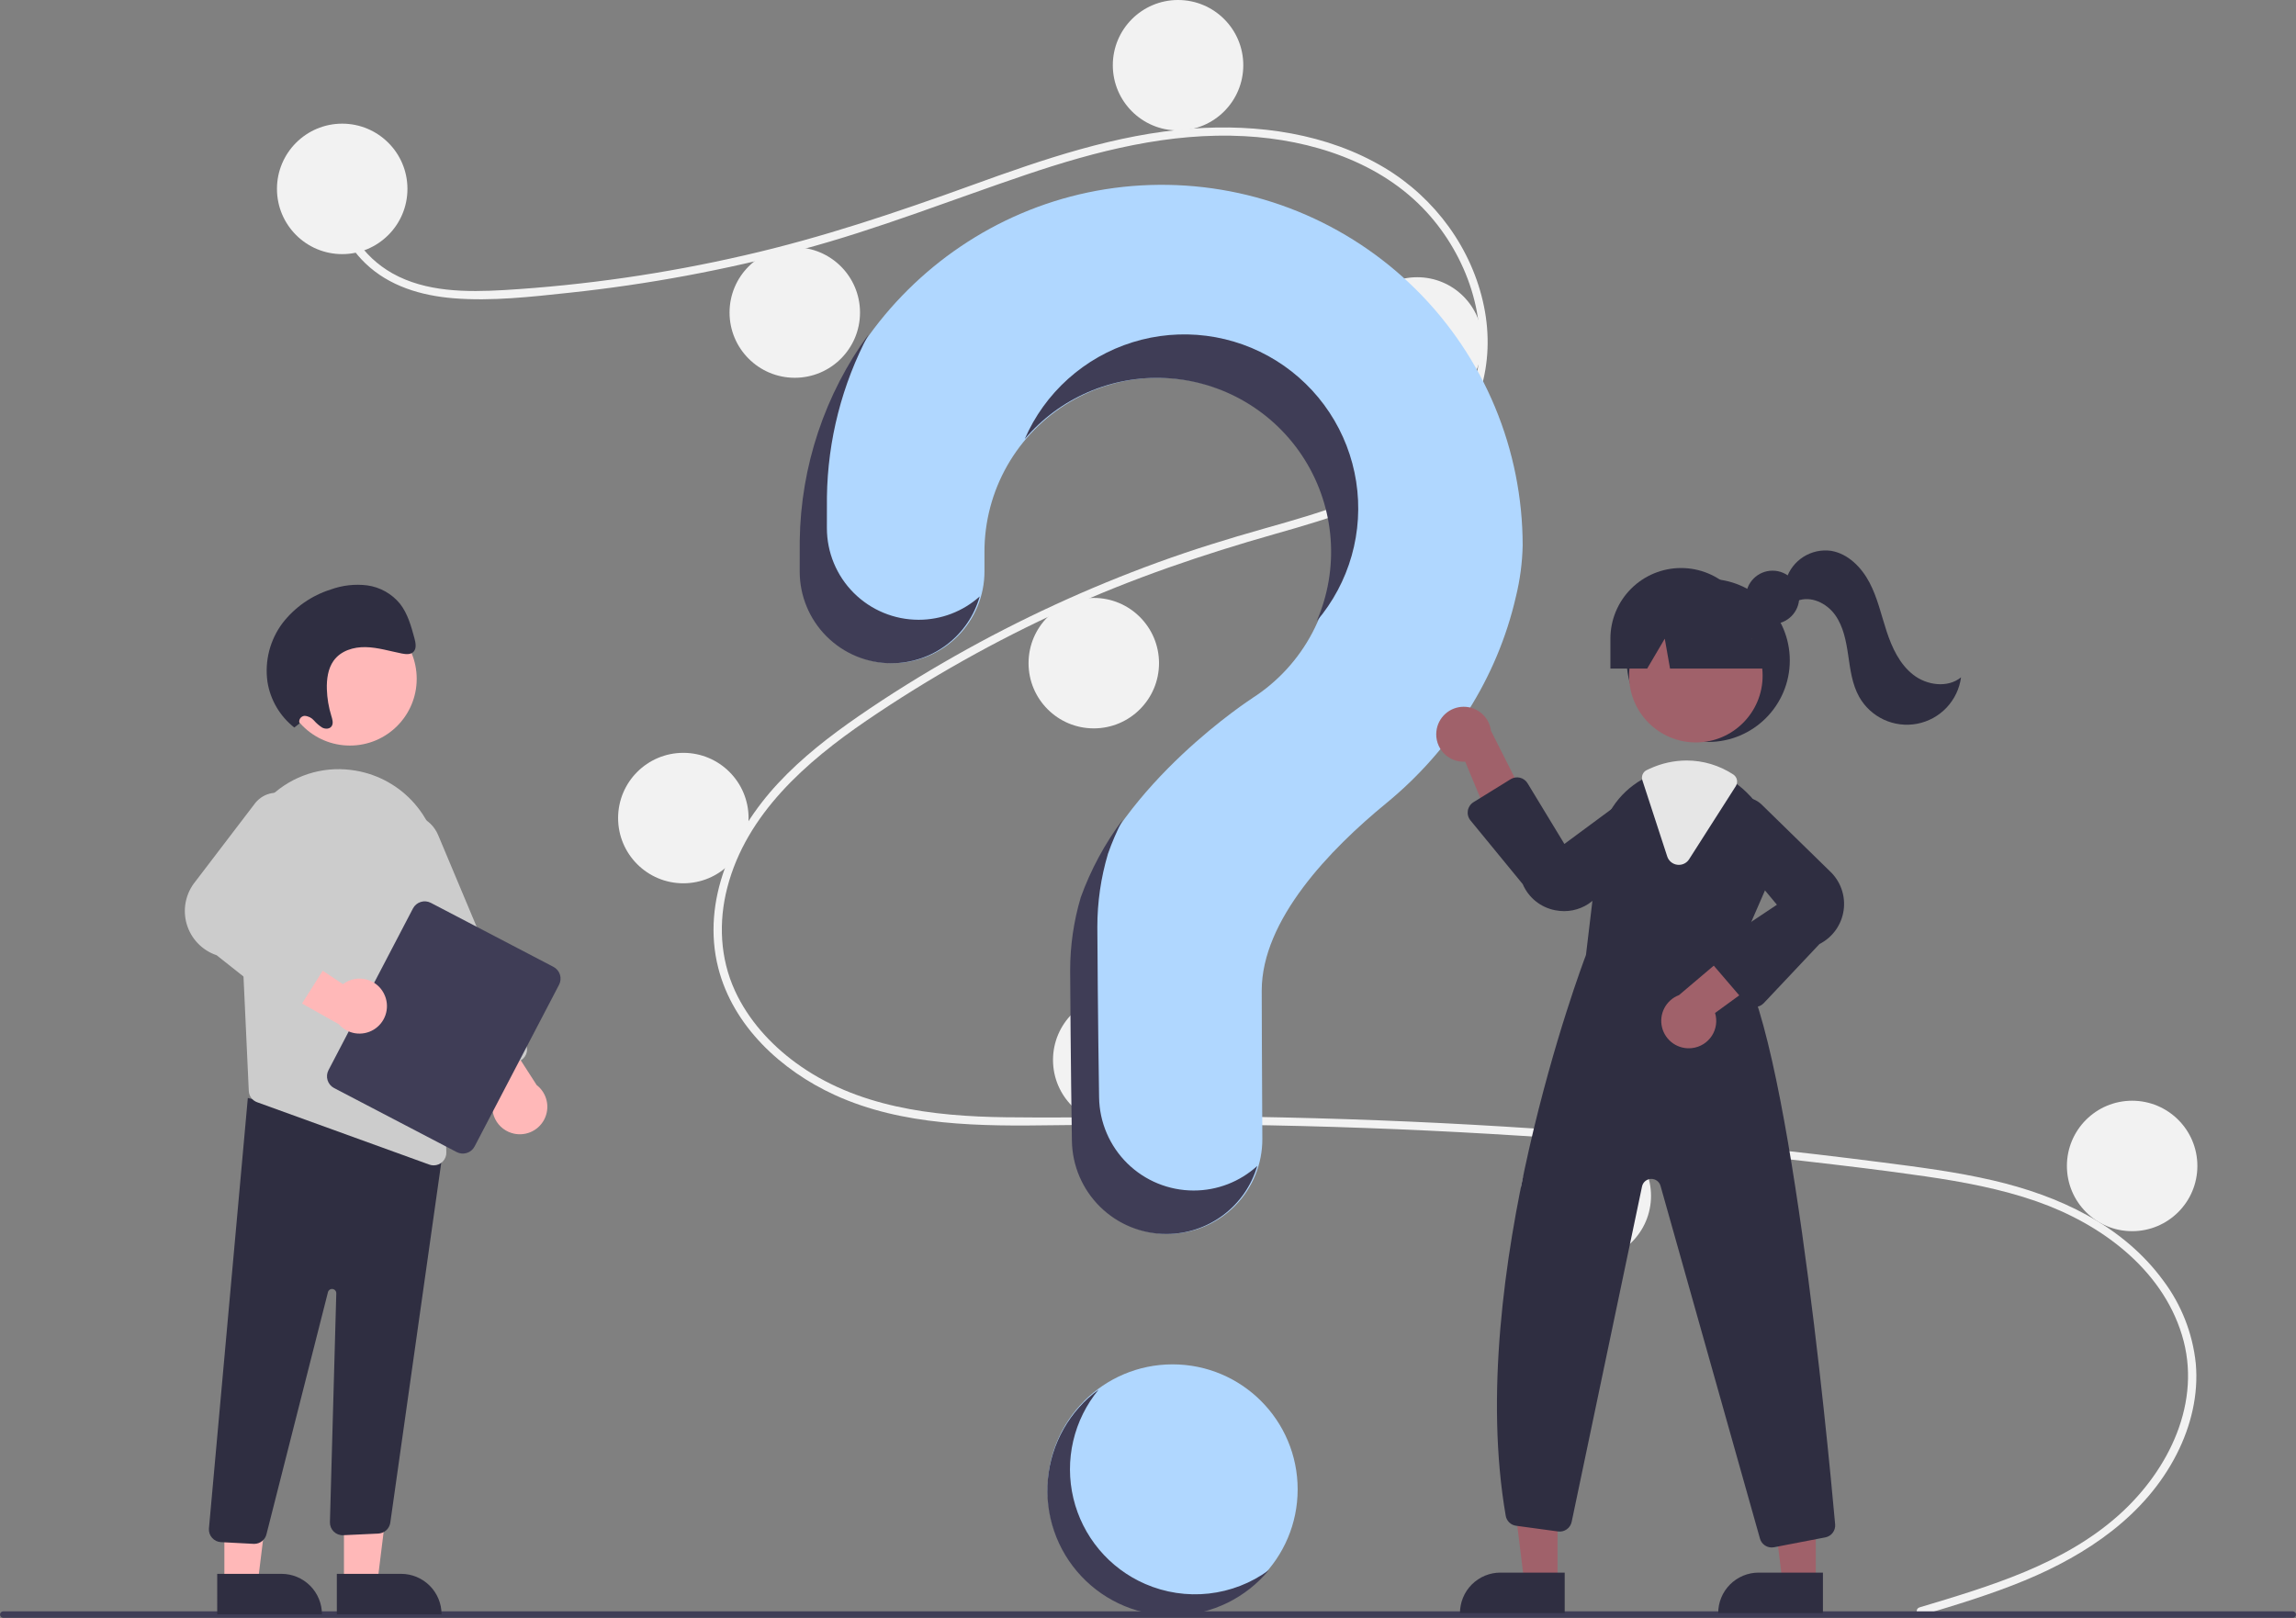 <svg width="400" height="282" viewBox="0 0 400 282" fill="none" xmlns="http://www.w3.org/2000/svg">
<rect x="0" y="0" width="400" height="282" fill="#808080" stroke="none"/>
<g clip-path="url(#clip0_143_833)">
<path d="M204.288 281.292C216.319 281.292 226.072 271.539 226.072 259.508C226.072 247.477 216.319 237.725 204.288 237.725C192.257 237.725 182.505 247.477 182.505 259.508C182.505 271.539 192.257 281.292 204.288 281.292Z" fill="#B0D7FF"/>
<path d="M334.424 280.068C346.611 276.408 359.567 272.591 369.232 263.891C377.868 256.116 383.699 244.243 380.121 232.583C376.551 220.947 365.856 213.188 354.814 209.329C348.551 207.141 341.999 205.926 335.449 204.972C328.329 203.935 321.178 203.086 314.03 202.268C285.087 198.958 256.036 196.936 226.875 196.202C212.487 195.839 198.101 195.848 183.71 196.057C170.858 196.243 157.322 196.239 145.4 190.777C136.128 186.529 127.713 178.801 125.13 168.646C122.148 156.923 127.648 144.985 135.539 136.495C139.698 132.02 144.559 128.253 149.573 124.79C155.013 121.033 160.643 117.542 166.394 114.283C177.722 107.867 189.565 102.408 201.8 97.96C207.836 95.765 213.961 93.872 220.14 92.125C225.357 90.65 230.59 89.173 235.633 87.163C245.38 83.278 254.651 76.698 257.129 65.91C259.478 55.685 255.518 44.585 248.575 36.989C240.542 28.202 228.43 24.349 216.818 23.726C203.782 23.026 191.046 26.289 178.793 30.43C165.725 34.846 152.938 39.924 139.593 43.501C126.36 47.045 112.871 49.553 99.248 51.001C92.579 51.711 85.709 52.513 79.001 51.969C73.379 51.513 67.785 49.86 63.642 45.87C60.089 42.449 57.972 37.746 58.7 32.784C58.832 31.883 60.201 32.266 60.07 33.162C59.184 39.202 63.29 44.768 68.35 47.619C74.197 50.914 81.313 50.919 87.823 50.542C101.939 49.69 115.96 47.663 129.739 44.483C143.279 41.39 156.336 36.969 169.378 32.246C181.764 27.761 194.427 23.384 207.66 22.412C219.142 21.569 231.22 23.242 241.223 29.242C250.014 34.516 256.478 43.31 258.538 53.402C260.551 63.264 257.763 73.189 250.298 80.071C242.569 87.197 231.971 90.243 222.095 93.048C209.568 96.607 197.31 100.766 185.445 106.167C173.419 111.626 161.885 118.111 150.971 125.549C140.436 132.748 130.039 141.806 126.707 154.65C125.155 160.632 125.442 166.977 128.039 172.628C130.348 177.652 134.151 181.879 138.581 185.139C149.151 192.916 162.473 194.513 175.241 194.672C189.581 194.851 203.921 194.367 218.266 194.602C247.499 195.082 276.673 196.861 305.787 199.94C313.083 200.712 320.369 201.566 327.645 202.501C334.191 203.342 340.758 204.178 347.193 205.671C358.635 208.327 369.769 213.433 376.881 223.135C380.037 227.34 381.993 232.323 382.539 237.553C383.036 243.01 381.7 248.477 379.233 253.332C373.772 264.077 363.543 270.912 352.679 275.402C346.861 277.807 340.825 279.629 334.802 281.438C333.924 281.701 333.549 280.331 334.424 280.068Z" fill="#F2F2F2"/>
<path d="M59.617 44.278C65.894 44.278 70.983 39.189 70.983 32.912C70.983 26.635 65.894 21.547 59.617 21.547C53.34 21.547 48.252 26.635 48.252 32.912C48.252 39.189 53.34 44.278 59.617 44.278Z" fill="#F2F2F2"/>
<path d="M138.464 65.824C144.741 65.824 149.829 60.736 149.829 54.459C149.829 48.182 144.741 43.093 138.464 43.093C132.187 43.093 127.099 48.182 127.099 54.459C127.099 60.736 132.187 65.824 138.464 65.824Z" fill="#F2F2F2"/>
<path d="M205.235 22.731C211.512 22.731 216.601 17.642 216.601 11.365C216.601 5.088 211.512 0 205.235 0C198.958 0 193.87 5.088 193.87 11.365C193.87 17.642 198.958 22.731 205.235 22.731Z" fill="#F2F2F2"/>
<path d="M246.908 71.033C253.185 71.033 258.273 65.945 258.273 59.668C258.273 53.391 253.185 48.303 246.908 48.303C240.631 48.303 235.543 53.391 235.543 59.668C235.543 65.945 240.631 71.033 246.908 71.033Z" fill="#F2F2F2"/>
<path d="M190.555 126.913C196.832 126.913 201.92 121.824 201.92 115.547C201.92 109.271 196.832 104.182 190.555 104.182C184.278 104.182 179.19 109.271 179.19 115.547C179.19 121.824 184.278 126.913 190.555 126.913Z" fill="#F2F2F2"/>
<path d="M119.048 153.905C125.325 153.905 130.414 148.817 130.414 142.54C130.414 136.263 125.325 131.175 119.048 131.175C112.771 131.175 107.683 136.263 107.683 142.54C107.683 148.817 112.771 153.905 119.048 153.905Z" fill="#F2F2F2"/>
<path d="M194.817 196.051C201.094 196.051 206.182 190.963 206.182 184.686C206.182 178.409 201.094 173.321 194.817 173.321C188.54 173.321 183.452 178.409 183.452 184.686C183.452 190.963 188.54 196.051 194.817 196.051Z" fill="#F2F2F2"/>
<path d="M276.268 219.729C282.545 219.729 287.634 214.641 287.634 208.364C287.634 202.087 282.545 196.999 276.268 196.999C269.992 196.999 264.903 202.087 264.903 208.364C264.903 214.641 269.992 219.729 276.268 219.729Z" fill="#F2F2F2"/>
<path d="M371.453 214.52C377.73 214.52 382.818 209.432 382.818 203.155C382.818 196.878 377.73 191.79 371.453 191.79C365.176 191.79 360.088 196.878 360.088 203.155C360.088 209.432 365.176 214.52 371.453 214.52Z" fill="#F2F2F2"/>
<path d="M201.955 32.203C167.91 32.444 140.034 60.11 139.551 94.152C139.546 94.466 139.544 96.676 139.545 99.567C139.545 103.805 141.228 107.869 144.225 110.866C147.222 113.863 151.286 115.547 155.524 115.547C157.625 115.547 159.705 115.132 161.646 114.328C163.587 113.523 165.35 112.344 166.834 110.857C168.319 109.371 169.496 107.607 170.299 105.665C171.102 103.724 171.514 101.643 171.512 99.542C171.51 97.576 171.509 96.215 171.509 96.132C171.508 90.87 172.877 85.7 175.48 81.128C178.084 76.556 181.832 72.74 186.358 70.057C190.883 67.373 196.029 65.914 201.289 65.822C206.55 65.731 211.743 67.01 216.359 69.534C220.975 72.059 224.855 75.741 227.616 80.22C230.377 84.698 231.924 89.818 232.107 95.076C232.289 100.334 231.099 105.549 228.654 110.208C226.21 114.867 222.594 118.809 218.164 121.646L218.17 121.653C218.17 121.653 195.426 136.295 188.492 156.381L188.497 156.383C187.278 160.498 186.66 164.767 186.663 169.059C186.663 170.823 186.767 186.259 186.967 198.788C187.038 203.11 188.804 207.232 191.886 210.264C194.969 213.296 199.119 214.995 203.442 214.994C205.615 214.994 207.766 214.564 209.771 213.73C211.777 212.895 213.598 211.672 215.129 210.131C216.661 208.59 217.872 206.762 218.694 204.751C219.516 202.74 219.933 200.587 219.919 198.414C219.85 186.941 219.812 173.58 219.812 172.611C219.812 160.277 231.71 147.988 241.484 139.974C252.738 130.746 260.837 118.171 264.09 103.985C264.809 101.064 265.206 98.073 265.273 95.066C265.273 86.772 263.632 78.561 260.444 70.904C257.257 63.247 252.585 56.297 246.7 50.454C240.814 44.611 233.83 39.99 226.151 36.857C218.471 33.725 210.248 32.143 201.955 32.203Z" fill="#B0D7FF"/>
<path d="M399.436 281.889H0.564C0.415 281.889 0.272 281.829 0.166 281.723C0.061 281.618 0.002 281.474 0.002 281.325C0.002 281.176 0.061 281.033 0.166 280.927C0.272 280.821 0.415 280.762 0.564 280.761H399.436C399.586 280.761 399.729 280.821 399.835 280.926C399.941 281.032 400 281.176 400 281.325C400 281.475 399.941 281.618 399.835 281.724C399.729 281.83 399.586 281.889 399.436 281.889Z" fill="#3F3D56"/>
<path d="M297.605 129.279C305.451 129.279 311.812 122.918 311.812 115.072C311.812 107.226 305.451 100.865 297.605 100.865C289.759 100.865 283.398 107.226 283.398 115.072C283.398 122.918 289.759 129.279 297.605 129.279Z" fill="#2F2E41"/>
<path d="M271.352 275.67H265.547L262.785 253.276H271.354L271.352 275.67Z" fill="#A0616A"/>
<path d="M261.4 274.011H272.597V281.061H254.35C254.35 280.135 254.533 279.218 254.887 278.363C255.241 277.507 255.761 276.73 256.415 276.076C257.07 275.421 257.847 274.902 258.702 274.547C259.558 274.193 260.474 274.011 261.4 274.011Z" fill="#2F2E41"/>
<path d="M316.34 275.67H310.535L307.773 253.276H316.342L316.34 275.67Z" fill="#A0616A"/>
<path d="M306.388 274.011H317.585V281.061H299.338C299.338 280.135 299.52 279.218 299.875 278.363C300.229 277.507 300.748 276.73 301.403 276.076C302.058 275.421 302.835 274.902 303.69 274.547C304.545 274.193 305.462 274.011 306.388 274.011Z" fill="#2F2E41"/>
<path d="M295.446 129.362C301.87 129.362 307.077 124.154 307.077 117.731C307.077 111.307 301.87 106.1 295.446 106.1C289.022 106.1 283.815 111.307 283.815 117.731C283.815 124.154 289.022 129.362 295.446 129.362Z" fill="#A0616A"/>
<path d="M302.378 166.883L307.583 154.926C308.847 152.121 309.209 148.993 308.619 145.973C308.03 142.954 306.518 140.191 304.292 138.068C303.834 137.616 303.349 137.193 302.838 136.803C300.27 134.794 297.105 133.699 293.845 133.692C291.653 133.7 289.488 134.182 287.499 135.103C287.329 135.179 287.163 135.259 286.993 135.34C286.666 135.496 286.344 135.667 286.031 135.842C283.993 137.012 282.258 138.646 280.966 140.61C279.675 142.574 278.863 144.815 278.596 147.15L276.3 166.396C275.722 167.906 255.113 222.46 262.321 264.109C262.397 264.554 262.614 264.962 262.94 265.275C263.265 265.588 263.682 265.788 264.129 265.847L271.436 266.841C271.97 266.914 272.511 266.782 272.952 266.472C273.392 266.162 273.698 265.697 273.809 265.17L286.069 206.728C286.146 206.365 286.342 206.038 286.626 205.799C286.91 205.561 287.266 205.424 287.637 205.412C288.007 205.399 288.372 205.511 288.671 205.73C288.971 205.949 289.189 206.262 289.289 206.619L306.612 268.077C306.735 268.524 307.002 268.918 307.371 269.198C307.739 269.479 308.19 269.631 308.653 269.631C308.791 269.63 308.929 269.617 309.065 269.593L317.991 267.874C318.51 267.777 318.974 267.489 319.292 267.068C319.61 266.646 319.76 266.121 319.711 265.596C318.399 250.968 311.428 177.695 302.378 166.883Z" fill="#2F2E41"/>
<path d="M250.245 127.41C250.164 128.101 250.236 128.802 250.456 129.463C250.675 130.124 251.037 130.728 251.515 131.234C251.993 131.74 252.577 132.135 253.224 132.39C253.871 132.646 254.567 132.757 255.262 132.715L261.763 148.339L266.681 141.049L259.753 127.33C259.606 126.167 259.036 125.099 258.154 124.328C257.271 123.557 256.136 123.137 254.964 123.147C253.792 123.156 252.664 123.596 251.794 124.382C250.925 125.167 250.373 126.245 250.245 127.41Z" fill="#A0616A"/>
<path d="M294.801 182.615C295.492 182.532 296.157 182.299 296.748 181.932C297.34 181.565 297.843 181.072 298.224 180.489C298.604 179.906 298.852 179.247 298.95 178.557C299.048 177.868 298.994 177.166 298.791 176.5L312.47 166.537L304.235 163.453L292.508 173.387C291.412 173.802 290.506 174.604 289.962 175.642C289.417 176.68 289.273 177.882 289.556 179.019C289.838 180.157 290.528 181.151 291.495 181.814C292.462 182.477 293.638 182.762 294.801 182.615Z" fill="#A0616A"/>
<path d="M272.502 158.755C271.978 158.755 271.455 158.703 270.94 158.601C269.696 158.364 268.529 157.825 267.542 157.031C266.556 156.237 265.78 155.212 265.282 154.047L256.174 142.941C255.981 142.706 255.841 142.433 255.763 142.14C255.684 141.846 255.67 141.539 255.719 141.24C255.769 140.94 255.883 140.655 256.052 140.403C256.221 140.15 256.442 139.937 256.7 139.777L263.18 135.766C263.42 135.618 263.686 135.519 263.964 135.474C264.241 135.429 264.525 135.44 264.799 135.506C265.073 135.571 265.331 135.69 265.558 135.856C265.785 136.022 265.977 136.231 266.124 136.472L272.543 147.048L284.837 137.962C285.816 137.449 286.947 137.305 288.023 137.557C289.1 137.808 290.049 138.439 290.699 139.333C291.349 140.227 291.655 141.325 291.563 142.426C291.47 143.528 290.984 144.559 290.193 145.331L277.923 156.525C276.481 157.954 274.532 158.756 272.502 158.755Z" fill="#2F2E41"/>
<path d="M305.722 175.458C305.705 175.458 305.689 175.458 305.672 175.458C305.373 175.451 305.079 175.381 304.809 175.253C304.539 175.125 304.299 174.941 304.104 174.714L298.343 167.993C298.146 167.764 298.001 167.496 297.916 167.207C297.831 166.918 297.808 166.614 297.85 166.315C297.891 166.016 297.995 165.73 298.155 165.474C298.315 165.219 298.528 165 298.779 164.833L309.567 157.641L299.793 145.891C299.225 144.943 299.016 143.822 299.206 142.733C299.395 141.645 299.97 140.66 300.826 139.96C301.681 139.26 302.76 138.891 303.865 138.921C304.969 138.951 306.027 139.377 306.843 140.122L318.722 151.73C319.657 152.584 320.37 153.652 320.801 154.843C321.233 156.033 321.369 157.311 321.197 158.565C321.026 159.82 320.553 161.014 319.819 162.046C319.084 163.077 318.111 163.915 316.981 164.488L307.273 174.789C307.073 175 306.833 175.169 306.566 175.284C306.3 175.399 306.012 175.458 305.722 175.458Z" fill="#2F2E41"/>
<path d="M292.489 150.692C292.396 150.692 292.304 150.686 292.212 150.675C291.811 150.626 291.432 150.463 291.121 150.205C290.809 149.948 290.578 149.606 290.455 149.221L286.126 135.948C286.017 135.612 286.034 135.249 286.173 134.925C286.311 134.6 286.563 134.337 286.88 134.184L287.021 134.118C287.148 134.057 287.274 133.997 287.403 133.94C289.422 133.004 291.62 132.515 293.845 132.508C296.734 132.514 299.558 133.362 301.972 134.95C302.295 135.166 302.521 135.499 302.601 135.88C302.681 136.26 302.608 136.657 302.399 136.984L294.277 149.707C294.087 150.009 293.823 150.258 293.51 150.43C293.197 150.603 292.846 150.693 292.489 150.692Z" fill="#E6E6E6"/>
<path d="M308.806 108.73C311.373 108.73 313.454 106.648 313.454 104.081C313.454 101.513 311.373 99.432 308.806 99.432C306.238 99.432 304.157 101.513 304.157 104.081C304.157 106.648 306.238 108.73 308.806 108.73Z" fill="#2F2E41"/>
<path d="M292.869 98.971C289.604 98.971 286.472 100.268 284.163 102.577C281.854 104.886 280.557 108.018 280.557 111.284V116.493H286.964L290.028 111.284L290.947 116.493H310.391L305.182 111.284C305.182 108.018 303.885 104.886 301.576 102.577C299.266 100.268 296.135 98.971 292.869 98.971Z" fill="#2F2E41"/>
<path d="M311.195 100.897C311.709 99.289 312.773 97.914 314.201 97.014C315.628 96.114 317.327 95.745 318.999 95.974C321.962 96.469 324.304 98.85 325.7 101.51C327.096 104.17 327.74 107.147 328.678 110C329.617 112.853 330.947 115.722 333.316 117.569C335.684 119.416 339.319 119.917 341.645 118.017C341.38 119.997 340.498 121.844 339.125 123.296C337.753 124.747 335.958 125.731 333.996 126.107C332.034 126.483 330.003 126.232 328.191 125.391C326.379 124.55 324.877 123.16 323.898 121.418C322.671 119.234 322.354 116.674 321.99 114.196C321.626 111.717 321.153 109.153 319.687 107.121C318.222 105.089 315.478 103.762 313.15 104.687L311.195 100.897Z" fill="#2F2E41"/>
<path d="M160.036 107.989C155.798 107.988 151.734 106.304 148.737 103.307C145.74 100.31 144.057 96.246 144.056 92.008C144.056 89.118 144.058 86.907 144.063 86.593C144.197 76.693 146.691 66.967 151.336 58.223C143.704 68.671 139.508 81.233 139.327 94.17C139.323 94.484 139.321 96.694 139.321 99.585C139.321 103.823 141.005 107.887 144.002 110.884C146.998 113.881 151.063 115.565 155.301 115.565C158.783 115.564 162.17 114.426 164.947 112.324C167.724 110.222 169.739 107.272 170.685 103.92C167.759 106.544 163.966 107.993 160.036 107.989Z" fill="#3F3D56"/>
<path d="M203.038 65.876C207.937 66.11 212.707 67.529 216.937 70.013C221.167 72.496 224.731 75.969 227.323 80.133C229.915 84.297 231.458 89.028 231.819 93.92C232.18 98.812 231.348 103.718 229.396 108.218C232.22 104.9 234.296 101.013 235.483 96.82C236.669 92.628 236.937 88.229 236.269 83.923C235.601 79.618 234.012 75.507 231.611 71.871C229.21 68.235 226.053 65.159 222.356 62.854C218.659 60.549 214.508 59.068 210.187 58.512C205.865 57.956 201.475 58.339 197.314 59.633C193.154 60.928 189.322 63.105 186.079 66.015C182.837 68.925 180.259 72.5 178.524 76.497C181.524 72.967 185.294 70.174 189.545 68.333C193.795 66.492 198.411 65.651 203.038 65.876Z" fill="#3F3D56"/>
<path d="M207.954 207.435C203.631 207.436 199.48 205.737 196.398 202.705C193.316 199.674 191.549 195.552 191.479 191.229C191.279 178.7 191.175 163.264 191.175 161.5C191.172 157.208 191.79 152.939 193.009 148.824L193.004 148.823C193.724 146.757 194.593 144.747 195.605 142.808C192.498 146.949 190.025 151.53 188.268 156.4L188.274 156.401C187.055 160.516 186.437 164.785 186.439 169.077C186.439 170.841 186.543 186.277 186.744 198.806C186.814 203.128 188.581 207.25 191.663 210.282C194.745 213.314 198.895 215.013 203.219 215.012C206.783 215.011 210.252 213.855 213.104 211.716C215.956 209.578 218.037 206.572 219.036 203.15C216.007 205.912 212.054 207.441 207.954 207.435Z" fill="#3F3D56"/>
<path d="M59.924 275.886L65.729 275.886L68.492 253.492L59.923 253.493L59.924 275.886Z" fill="#FFB8B8"/>
<path d="M76.926 281.276L58.68 281.277L58.68 274.227L69.876 274.226C71.746 274.226 73.539 274.969 74.861 276.291C76.183 277.613 76.926 279.406 76.926 281.276Z" fill="#2F2E41"/>
<path d="M39.088 275.886L44.893 275.886L47.655 253.492L39.086 253.493L39.088 275.886Z" fill="#FFB8B8"/>
<path d="M56.09 281.276L37.844 281.277L37.843 274.227L49.04 274.226C50.91 274.226 52.703 274.969 54.025 276.291C55.347 277.613 56.09 279.406 56.09 281.276Z" fill="#2F2E41"/>
<path d="M44.161 268.999L38.49 268.701C38.198 268.685 37.911 268.612 37.647 268.485C37.383 268.358 37.147 268.18 36.953 267.961C36.758 267.743 36.609 267.487 36.514 267.211C36.418 266.934 36.379 266.641 36.398 266.348L43.176 191.306L74.388 199.729L77.395 198.908L67.991 265.341C67.911 265.84 67.663 266.298 67.288 266.638C66.912 266.977 66.433 267.179 65.927 267.209L59.814 267.494C59.509 267.511 59.203 267.464 58.916 267.357C58.629 267.249 58.368 267.084 58.148 266.87C57.929 266.657 57.756 266.4 57.641 266.117C57.526 265.833 57.471 265.529 57.479 265.223L58.587 225.351C58.592 225.167 58.528 224.987 58.407 224.847C58.286 224.708 58.118 224.619 57.935 224.597C57.752 224.576 57.567 224.624 57.417 224.732C57.268 224.84 57.164 225 57.127 225.18L46.445 267.238C46.344 267.737 46.073 268.186 45.678 268.507C45.284 268.829 44.79 269.004 44.281 269.002C44.241 269.002 44.201 269.001 44.161 268.999Z" fill="#2F2E41"/>
<path d="M60.966 129.906C67.39 129.906 72.597 124.698 72.597 118.275C72.597 111.851 67.39 106.644 60.966 106.644C54.543 106.644 49.335 111.851 49.335 118.275C49.335 124.698 54.543 129.906 60.966 129.906Z" fill="#FFB8B8"/>
<path d="M41.602 152.446L42.88 180.038L43.343 190.077C43.361 190.514 43.51 190.936 43.769 191.288C44.028 191.64 44.387 191.907 44.799 192.054L74.792 202.919C75.034 203.009 75.291 203.054 75.549 203.052C75.845 203.054 76.137 202.995 76.41 202.881C76.682 202.767 76.929 202.599 77.135 202.388C77.341 202.176 77.502 201.925 77.609 201.65C77.716 201.374 77.767 201.08 77.758 200.785L76.528 151.172C76.447 147.101 74.949 143.187 72.291 140.102C69.633 137.018 65.983 134.958 61.969 134.277C61.679 134.232 61.384 134.188 61.089 134.149C58.6 133.84 56.073 134.08 53.687 134.852C51.301 135.625 49.113 136.911 47.278 138.62C45.377 140.368 43.883 142.513 42.902 144.902C41.922 147.291 41.477 149.866 41.602 152.446Z" fill="#CCCCCC"/>
<path d="M89.119 197.413C88.41 197.193 87.762 196.81 87.227 196.295C86.692 195.78 86.284 195.147 86.037 194.446C85.79 193.746 85.71 192.997 85.804 192.261C85.898 191.524 86.162 190.819 86.577 190.203L76.406 176.678L85.183 176.135L93.496 189.061C94.386 189.749 95.005 190.729 95.245 191.828C95.485 192.927 95.33 194.075 94.808 195.072C94.286 196.068 93.43 196.849 92.39 197.277C91.349 197.705 90.192 197.753 89.119 197.413Z" fill="#FFB8B8"/>
<path d="M81.968 187.755C81.699 187.646 81.454 187.484 81.247 187.279C81.04 187.075 80.876 186.831 80.765 186.563L65.441 150.054C65.141 149.339 64.984 148.572 64.98 147.797C64.976 147.022 65.124 146.253 65.418 145.535C65.711 144.817 66.142 144.164 66.688 143.613C67.234 143.062 67.882 142.624 68.597 142.324C69.313 142.024 70.08 141.867 70.855 141.864C71.631 141.86 72.399 142.01 73.117 142.303C73.835 142.597 74.487 143.029 75.038 143.575C75.588 144.121 76.026 144.771 76.326 145.486L91.649 181.995C91.876 182.536 91.878 183.145 91.656 183.688C91.434 184.231 91.006 184.664 90.465 184.892L83.662 187.747C83.394 187.861 83.107 187.92 82.816 187.921C82.525 187.922 82.237 187.866 81.968 187.755Z" fill="#CCCCCC"/>
<path d="M57.227 186.468L71.945 158.287C72.228 157.745 72.716 157.338 73.299 157.155C73.883 156.972 74.516 157.027 75.058 157.31L96.421 168.467C96.963 168.751 97.37 169.238 97.553 169.822C97.737 170.406 97.681 171.038 97.398 171.581L82.68 199.761C82.397 200.303 81.909 200.711 81.326 200.894C80.742 201.077 80.109 201.021 79.567 200.739L58.204 189.582C57.662 189.298 57.255 188.81 57.072 188.227C56.889 187.643 56.944 187.01 57.227 186.468Z" fill="#3F3D56"/>
<path d="M67.097 173.593C66.835 172.898 66.415 172.273 65.869 171.77C65.323 171.266 64.667 170.897 63.953 170.691C63.24 170.486 62.488 170.451 61.758 170.588C61.028 170.725 60.34 171.031 59.749 171.481L45.647 162.126L45.623 170.92L59.018 178.455C59.758 179.303 60.772 179.863 61.883 180.038C62.995 180.212 64.132 179.99 65.096 179.41C66.059 178.83 66.788 177.929 67.154 176.865C67.52 175.802 67.5 174.643 67.097 173.593Z" fill="#FFB8B8"/>
<path d="M49.268 175.57L37.743 166.441C36.496 166.022 35.37 165.308 34.46 164.358C33.55 163.408 32.885 162.251 32.52 160.988C32.156 159.724 32.104 158.391 32.368 157.102C32.633 155.814 33.206 154.609 34.038 153.591L44.502 139.877C45.23 138.989 46.252 138.391 47.383 138.195C48.515 137.998 49.679 138.215 50.663 138.806C51.648 139.397 52.387 140.323 52.745 141.414C53.103 142.504 53.057 143.688 52.614 144.747L44.335 158.291L56.502 164.062C56.785 164.196 57.036 164.389 57.239 164.628C57.442 164.866 57.592 165.145 57.679 165.446C57.767 165.746 57.789 166.062 57.745 166.372C57.701 166.682 57.592 166.98 57.425 167.244L52.513 175.017C52.347 175.28 52.128 175.504 51.869 175.676C51.611 175.849 51.319 175.965 51.014 176.017C51.001 176.019 50.989 176.021 50.977 176.023C50.676 176.068 50.369 176.051 50.075 175.974C49.781 175.896 49.507 175.758 49.268 175.57Z" fill="#CCCCCC"/>
<path d="M52.178 126.063C52.128 125.917 52.112 125.761 52.132 125.608C52.151 125.455 52.205 125.309 52.29 125.18C52.375 125.051 52.488 124.943 52.621 124.865C52.754 124.787 52.903 124.74 53.057 124.728C53.372 124.745 53.68 124.826 53.963 124.965C54.246 125.105 54.498 125.301 54.703 125.54C55.124 126.025 55.614 126.446 56.157 126.789C56.72 127.073 57.483 127.032 57.804 126.491C58.105 125.984 57.899 125.304 57.716 124.714C57.252 123.213 56.993 121.657 56.944 120.087C56.892 118.335 57.139 116.506 58.109 115.14C59.361 113.376 61.6 112.706 63.719 112.755C65.837 112.803 67.922 113.457 70.02 113.871C70.745 114.013 71.597 114.086 72.081 113.525C72.596 112.928 72.407 111.961 72.188 111.155C71.619 109.063 71.016 106.901 69.695 105.211C68.266 103.456 66.225 102.307 63.983 101.996C61.831 101.729 59.646 101.977 57.608 102.719C54.288 103.766 51.366 105.801 49.234 108.553C47.036 111.479 46.086 115.157 46.593 118.782C47.087 121.939 48.76 124.791 51.274 126.763L52.178 126.063Z" fill="#2F2E41"/>
<path d="M199.489 275.978C196.394 274.631 193.655 272.582 191.488 269.995C189.321 267.407 187.785 264.351 187.001 261.068C186.217 257.785 186.207 254.365 186.971 251.077C187.735 247.79 189.253 244.725 191.405 242.125C188.91 243.946 186.831 246.277 185.307 248.964C183.782 251.65 182.846 254.63 182.56 257.706C182.275 260.781 182.648 263.883 183.653 266.803C184.657 269.724 186.272 272.398 188.39 274.647C190.507 276.896 193.078 278.669 195.933 279.849C198.788 281.028 201.861 281.587 204.949 281.488C208.036 281.388 211.067 280.634 213.84 279.274C216.614 277.914 219.066 275.979 221.035 273.599C217.964 275.843 214.359 277.244 210.579 277.661C206.799 278.079 202.975 277.498 199.489 275.978Z" fill="#3F3D56"/>
</g>
<defs>
<clipPath id="clip0_143_833">
<rect width="400" height="281.889" fill="white"/>
</clipPath>
</defs>
</svg>

